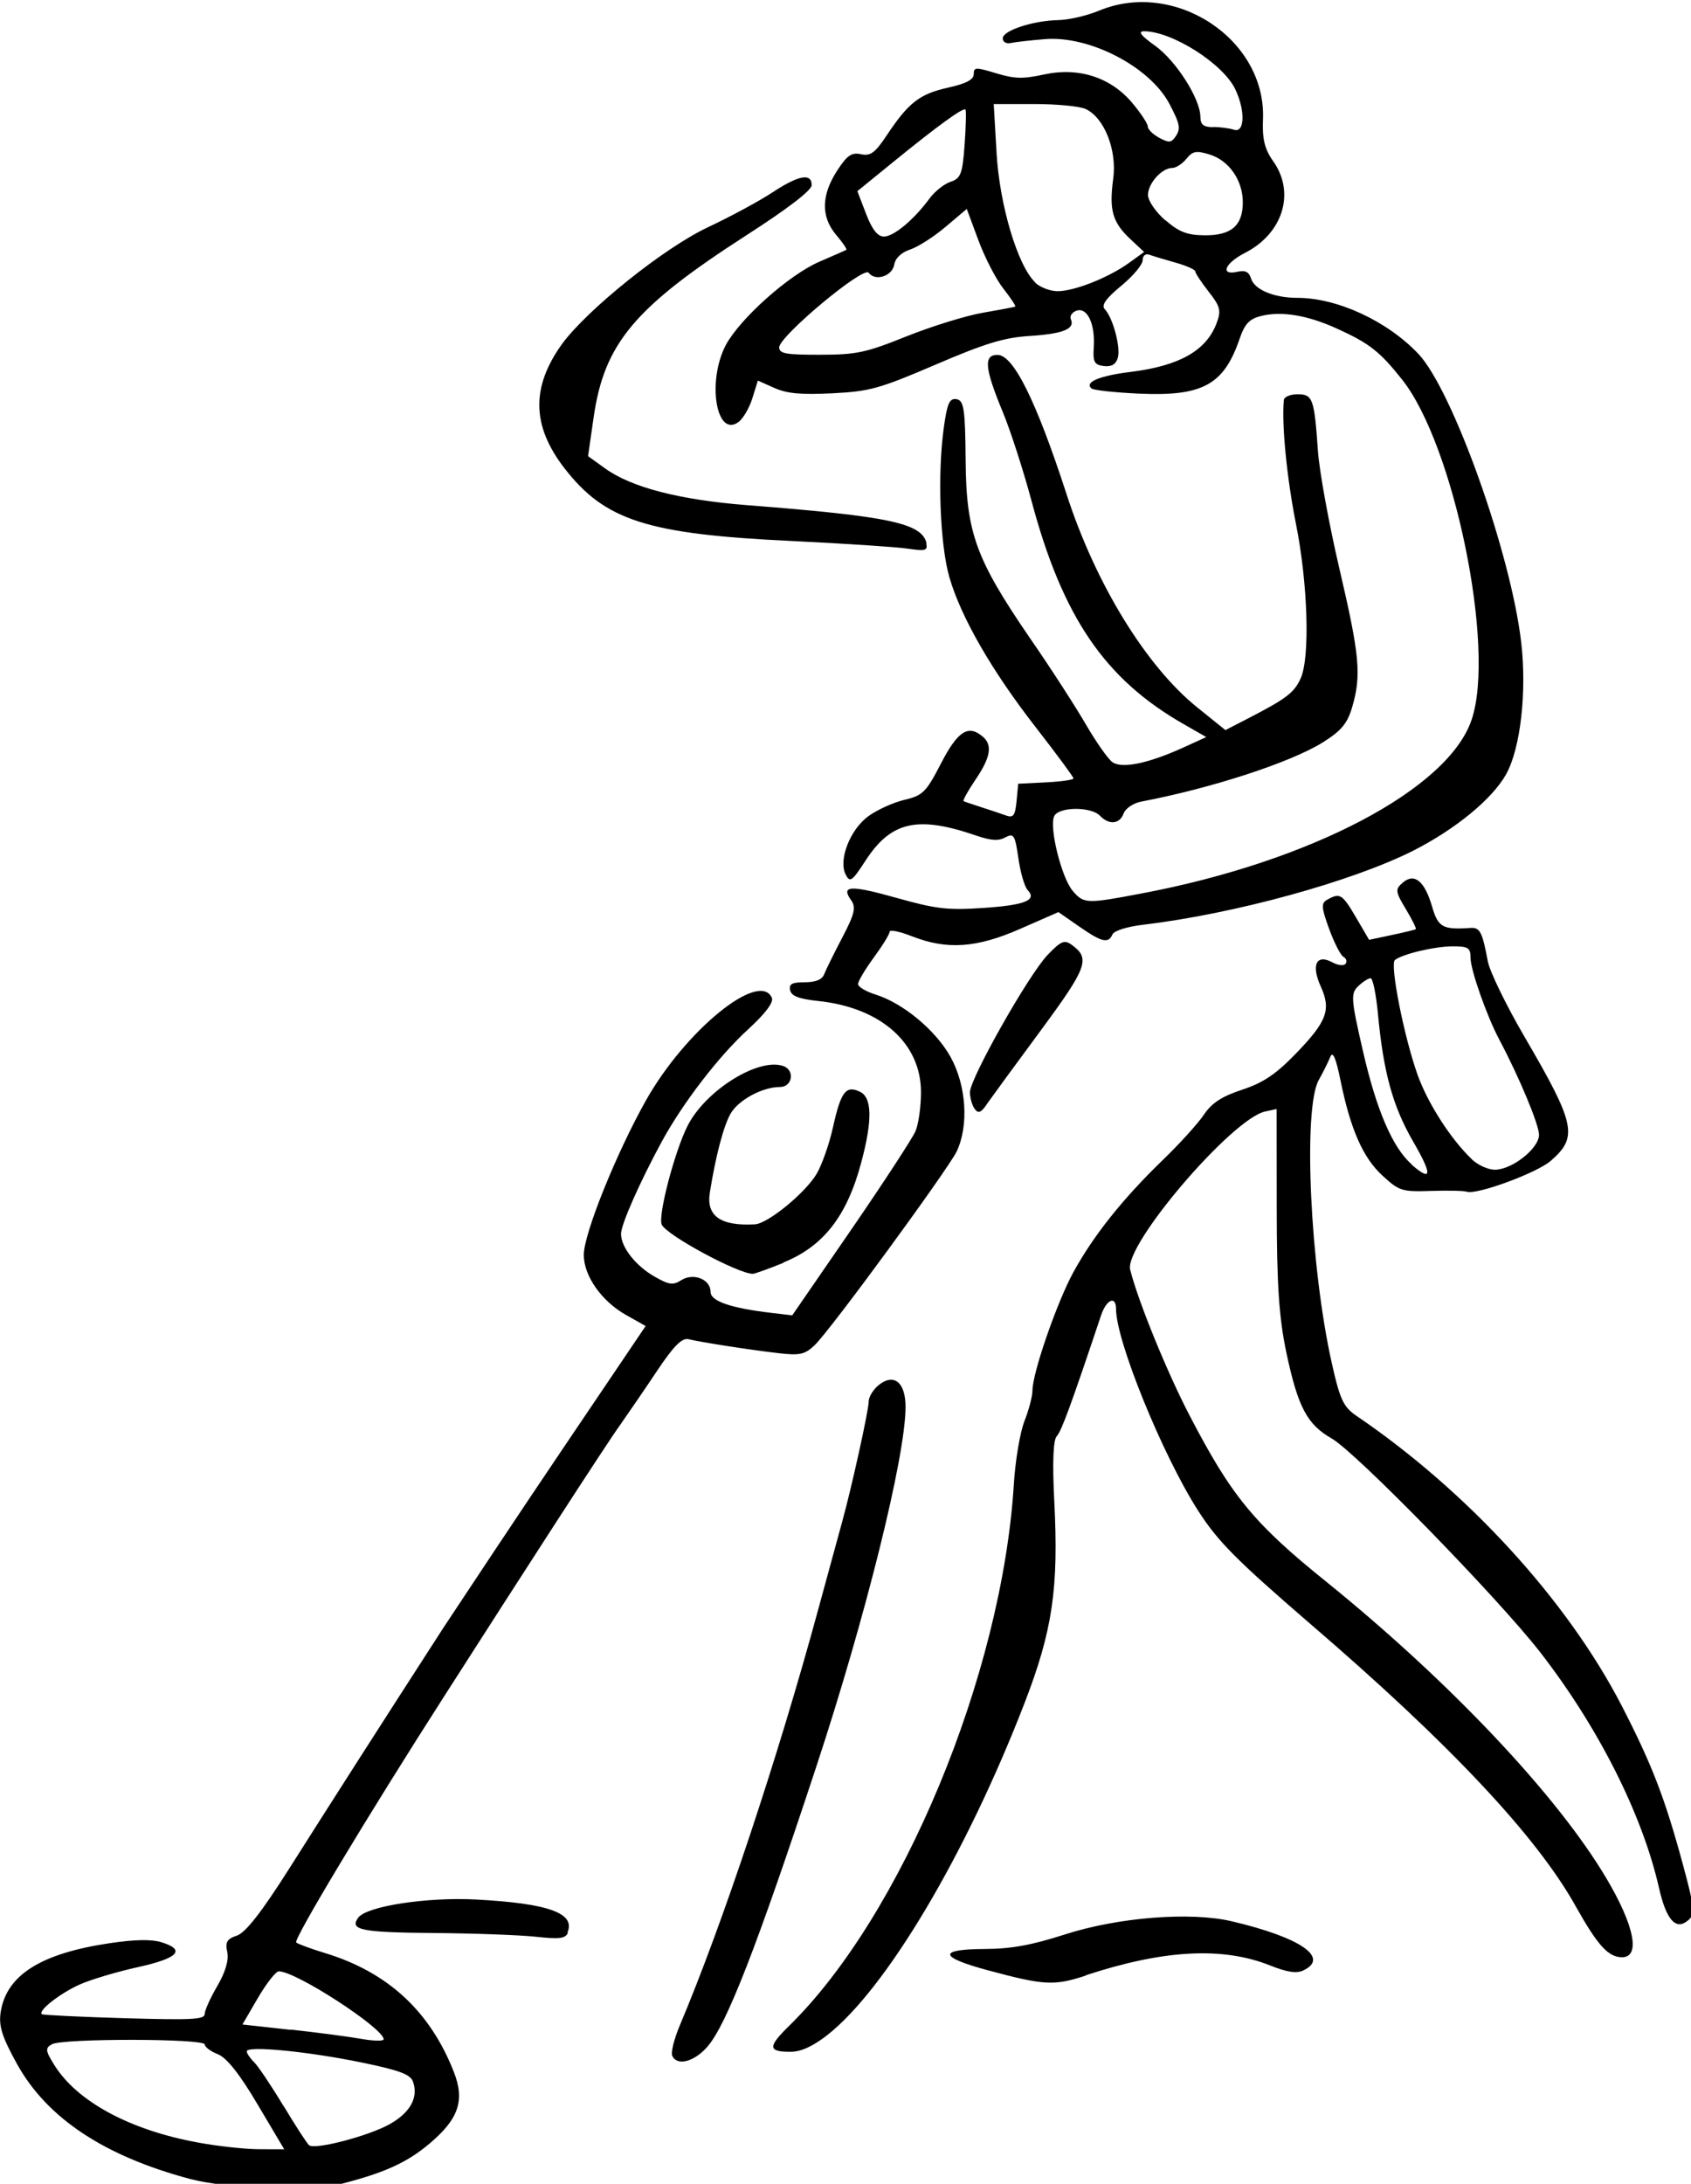 <?xml version="1.0" encoding="UTF-8"?>
<svg width="371" height="479" viewBox="0 0 321 479" version="1.1" xmlns="http://www.w3.org/2000/svg" preserveAspectRatio="none">
 <path style="fill-opacity:1;" d="m64.8 479c8.25-2.45 12.5-4.68 16.8-8.89 5.47-5.35 6.66-9.41 4.57-15.6-4.5-13.3-12.5-21.9-24.4-26.1-2.71-0.954-5.2-2.01-5.54-2.35-0.592-0.592 13.5-27.7 28.2-54.2 14.9-26.9 30.7-55.2 33.4-59.5 1.51-2.48 4.65-7.78 6.97-11.8 3.12-5.38 4.67-7.17 5.91-6.82 2.4 0.681 11.9 2.38 17.2 3.08 3.89 0.511 4.85 0.267 6.66-1.68 2.97-3.2 25.1-38.2 27-42.5 2.39-5.71 1.88-14.6-1.17-20.9-2.86-5.85-8.98-11.7-14.2-13.6-1.83-0.66-3.32-1.7-3.32-2.3s1.35-3.23 3-5.83 3-5.14 3-5.65 1.91-0.048 4.25 1.01c6.65 3.02 12.3 2.56 20.6-1.67l7.19-3.64 3.91 3.14c4.33 3.48 5.55 3.82 6.35 1.75 0.308-0.804 2.78-1.7 5.82-2.12 17.3-2.37 39.6-9.46 51.2-16.2 8.11-4.75 15.1-11.4 17.7-16.8 2.73-5.64 3.97-18.1 2.86-29-1.99-19.6-13-55.2-19.5-63.2-5.92-7.22-15.4-12.3-23-12.3-4.44 0-8.13-1.79-8.78-4.25-0.379-1.45-1.1-1.86-2.58-1.47-3.37 0.882-2.42-1.86 1.43-4.14 7.22-4.26 9.6-13.2 5.36-20.1-1.63-2.66-2.1-4.88-1.94-9.24 0.609-17.5-16.7-30.7-31.1-23.8-2.28 1.1-5.74 2.03-7.7 2.08-4.82 0.103-10.6 2.28-10.6 4.01 0 0.776 0.675 1.24 1.5 1.02 0.825-0.214 3.77-0.599 6.54-0.856 8.48-0.787 19.9 6.08 23.6 14.2 2.09 4.6 2.21 5.52 1.01 7.41-0.71 1.12-1.2 1.12-2.98 0.009-1.17-0.733-2.13-1.83-2.13-2.44s-1.32-2.93-2.93-5.15c-4.11-5.67-10.2-7.93-16.8-6.27-3.99 1-5.55 0.958-9.07-0.273-3.91-1.37-4.25-1.35-4.25 0.207 0 1.19-1.45 2.07-4.88 2.95-5.38 1.38-7.49 3.27-11.6 10.4-2.24 3.91-3.12 4.65-4.92 4.2-1.78-0.446-2.63 0.229-4.51 3.57-3.04 5.42-3.12 10.1-0.224 14.1 1.26 1.7 2.13 3.19 1.95 3.31s-2.47 1.28-5.08 2.58c-5.83 2.9-15.1 12.5-17.8 18.3-3.59 7.92-1.83 20.4 2.39 16.9 0.881-0.731 2.07-3.08 2.65-5.22l1.05-3.89 3.14 1.62c2.39 1.23 5.01 1.51 11 1.17 7.08-0.41 8.92-1 19.6-6.29 9.36-4.65 13-5.93 17.8-6.28 6.38-0.472 8.69-1.54 7.88-3.65-0.274-0.714 0.217-1.57 1.09-1.91 2.04-0.783 3.55 2.97 3.25 8.09-0.186 3.15 0.12 3.81 1.9 4.06 1.45 0.208 2.29-0.35 2.66-1.77 0.595-2.27-0.913-8.82-2.47-10.7-0.697-0.856 0.206-2.34 3.1-5.1 2.25-2.14 4.09-4.67 4.09-5.63 0-1 0.531-1.52 1.25-1.22 0.688 0.285 2.94 1.07 5 1.74s3.75 1.54 3.75 1.93 1.14 2.39 2.54 4.45c2.22 3.27 2.41 4.16 1.47 6.99-1.97 5.96-7.07 9.28-16.3 10.6-5.92 0.837-8.8 2.25-7.42 3.63 0.383 0.383 4.44 0.893 9.01 1.13 12.1 0.633 16.1-1.92 19.1-12 0.985-3.34 1.86-4.4 4.15-5.05 3.86-1.09 8.79-0.135 14.3 2.77 6.16 3.22 8.19 5.05 12.4 11.2 9.85 14.3 17.8 58.9 13.2 74.6-4.41 15.2-30.5 31.1-62.6 38.1-10.5 2.31-11 2.29-13.1-0.518-2.12-2.8-4.52-13.9-3.55-16.4 0.803-2.09 6.98-2.18 8.69-0.122 1.74 2.09 3.75 1.87 4.5-0.498 0.349-1.1 1.84-2.26 3.32-2.59 13.4-2.95 28.4-8.6 34.5-13 3.51-2.54 4.66-4.15 5.57-7.75 1.77-7.01 1.42-11.3-2.44-30.4-1.97-9.74-3.79-21.3-4.06-25.7-0.699-11.6-0.981-12.5-3.88-12.5-1.36 0-2.53 0.562-2.59 1.25-0.455 5.13 0.562 17.2 2.3 27.2 2.27 13.2 2.69 29.3 0.874 33.9-1.22 3.1-2.73 4.43-9.87 8.69l-4.4 2.62-5.37-5c-9.67-9-19.3-27.1-24.8-46.8-5.83-20.7-10.1-30.5-13.1-30.5-2.67 0-2.44 2.91 0.995 12.5 1.48 4.12 3.93 12.9 5.46 19.5 5.9 25.5 13.9 39.1 28.9 49l4.28 2.83-4.33 2.28c-6.69 3.52-11.7 4.71-13.5 3.21-0.829-0.688-3.1-4.43-5.05-8.31s-6.7-12.4-10.6-18.9c-10.3-17.4-12.1-23.1-12.2-39.1-0.086-11.2-0.327-13-1.74-13.3-1.33-0.256-1.79 0.97-2.43 6.49-1.2 10.2-0.686 25.5 1.09 32.6 2.23 8.83 8.05 20.5 16.4 32.9 3.94 5.85 7.16 10.9 7.16 11.2s-2.36 0.697-5.25 0.863l-5.25 0.302-0.315 3.83c-0.259 3.15-0.616 3.71-2 3.13-0.927-0.388-3.03-1.2-4.68-1.81s-3.17-1.21-3.37-1.33c-0.204-0.124 0.808-2.24 2.25-4.7 2.87-4.89 3.27-7.57 1.42-9.42-2.76-2.76-4.77-1.29-7.94 5.8-2.84 6.36-3.48 7.09-6.95 8.03-2.1 0.566-5.18 2.18-6.85 3.58-3.48 2.93-5.73 9.59-4.32 12.8 0.819 1.84 1.2 1.53 3.78-3.06 4.82-8.57 9.83-9.9 20.9-5.52 2.92 1.16 4.31 1.27 5.64 0.439 1.58-0.989 1.84-0.521 2.47 4.59 0.387 3.13 1.18 6.27 1.77 6.98 1.83 2.22-0.567 3.31-8.63 3.92-6.61 0.5-8.79 0.202-16.2-2.2-8.83-2.87-10.7-2.77-8.7 0.475 0.976 1.56 0.68 3.01-1.67 8.2-1.57 3.47-3.12 7.09-3.44 8.06-0.389 1.17-1.62 1.75-3.69 1.75-2.42 0-3.03 0.387-2.77 1.75 0.247 1.28 1.67 1.91 5.34 2.36 11.9 1.45 19.5 9.26 19.5 20 0 3.16-0.467 7.01-1.04 8.55-0.571 1.55-6.08 11.3-12.2 21.6l-11.2 18.8-4-0.547c-7.73-1.06-11.5-2.57-11.5-4.6 0-2.76-3.25-4.26-5.56-2.57-1.58 1.15-2.29 1.04-5.06-0.773-3.59-2.36-6.38-6.45-6.38-9.38 0-2.08 3.58-11.4 7.76-20.3 4-8.45 10.8-18.7 16.4-24.6 3.22-3.41 4.85-5.9 4.47-6.88-2.34-6.09-16.4 7.13-23.9 22.5-5.55 11.4-11.8 29.2-11.8 33.9 0 4.58 3.36 10.1 7.92 13.1l3.82 2.49-15.6 26.7c-8.59 14.7-18.8 32.5-22.8 39.5-11.9 21.3-21.2 38.1-29.2 52.7-5.32 9.7-8.31 14.1-9.97 14.8-1.91 0.725-2.27 1.43-1.85 3.61 0.33 1.73-0.353 4.42-1.89 7.45-1.32 2.61-2.4 5.38-2.4 6.16 0 1.19-2.5 1.33-15.2 0.903-8.39-0.284-15.4-0.68-15.7-0.88-0.823-0.728 3.51-4.64 7.26-6.55 2.12-1.08 7.07-2.78 11-3.78 7.65-1.94 9.14-3.8 4.38-5.47-1.87-0.659-5.03-0.586-9.76 0.224-13.1 2.25-19.6 7-20.7 15.1-0.409 3.05 0.236 5.42 3.1 11.4 5.7 11.9 16.6 20.2 32.8 25.2 7.25 2.22 23.1 2.83 28.8 1.12zm-11-17.1c-2.29-4.4-4.79-8.71-5.56-9.58s-1.4-1.94-1.4-2.39c0-1.27 11.6 0.027 21.7 2.43 7.22 1.71 9.34 2.62 9.84 4.18 1.09 3.44-0.444 6.76-4.31 9.31-3.98 2.63-14.3 5.75-15.4 4.68-0.381-0.354-2.56-4.24-4.85-8.64zm-16.3 8.02c-12.9-2.73-22.9-9-27.2-17-1.69-3.13-1.74-3.71-0.435-4.54 2.08-1.31 29-1.27 29 0.044 0 0.562 1.12 1.53 2.49 2.15 1.68 0.765 4.13 4.33 7.54 11l5.06 9.85-4.79-0.017c-2.64-0.01-7.87-0.669-11.6-1.47zm17.7-24.7-9.18-1.17 2.94-5.83c1.62-3.2 3.4-5.83 3.97-5.83 3.28 0 19.9 12.5 19.9 14.9 0 0.432-1.91 0.393-4.25-0.087-2.34-0.48-8.38-1.4-13.4-2.04zm92.7-369c0-2.46 16-17.9 17-16.4 1.21 1.96 4.49 0.759 4.85-1.78 0.199-1.4 1.37-2.69 3-3.3 1.47-0.552 4.5-2.78 6.72-4.96l4.05-3.95 2.22 6.91c1.22 3.8 3.36 8.58 4.75 10.6 1.39 2.05 2.39 3.8 2.23 3.91-0.165 0.101-2.93 0.709-6.15 1.35s-9.74 2.98-14.5 5.18c-7.73 3.59-9.47 4.02-16.4 4.03-6.54 0.012-7.75-0.244-7.75-1.64zm48.6-14.3c-3.33-3.68-6.74-16.9-7.32-28.3l-0.54-10.8h7.71c4.24 0 8.62 0.488 9.74 1.09 3.53 1.89 5.97 8.99 5.23 15.3-0.805 6.85-0.148 9.54 3.22 13.2l2.65 2.86-2.88 2.4c-3.87 3.22-10.3 6.17-13.5 6.2-1.43 0.012-3.38-0.841-4.33-1.9zm24.7-13.6c-1.8-1.8-3.28-4.3-3.28-5.55 0-2.54 2.63-5.93 4.6-5.93 0.709 0 1.92-0.901 2.69-2 1.19-1.7 1.84-1.85 4.36-0.971 3.72 1.3 6.35 5.67 6.35 10.5 0 5.14-2.2 7.31-7.32 7.24-3.28-0.045-4.79-0.724-7.4-3.34zm-56.8-1.43-1.65-4.96 6.82-6.41c8.4-7.91 13.3-12 13.7-11.5 0.162 0.206 0.09 3.67-0.159 7.69-0.397 6.41-0.727 7.42-2.66 8.16-1.21 0.462-3.02 2.12-4.01 3.68-2.93 4.62-6.79 8.34-8.65 8.34-1.19 0-2.25-1.56-3.38-4.96zm65.9-19c-1.84 0-2.42-0.54-2.43-2.25-0.017-3.96-4.61-12.3-8.59-15.6-2.72-2.24-3.34-3.18-2.1-3.18 5.3 0 15 7.11 17.3 12.7 1.94 4.65 1.81 9.69-0.231 8.9-0.87-0.334-2.67-0.607-4-0.607zm-96 421c3.59-4.71 9.42-22 20.6-61.2 9.32-32.6 17-68.2 17-79.1 4e-3 -5.34-2.16-7.44-5.02-4.86-1.09 0.986-1.98 2.65-1.98 3.7 0 1.94-3.27 19-5.02 26.3-0.533 2.2-2.56 10.8-4.49 19-7.78 33.1-18.3 69.5-26.3 91.4-1.1 2.99-1.76 6.02-1.49 6.75 0.898 2.34 4.12 1.41 6.67-1.93zm22.7-2.48c11.2-10.1 26.4-39.7 37.5-72.9 5.31-15.9 6.48-25.1 5.63-44.3-0.373-8.38-0.206-13.4 0.473-14.2 0.891-1.09 2.76-7 8.41-26.5 1.01-3.5 2.84-4.41 2.84-1.41 0 6.98 8.77 31.9 15.5 44.1 3.82 6.91 7.27 10.9 21.3 24.9 26.5 26.3 43.1 46.7 50.5 62.1 4.15 8.54 6.16 11.1 8.76 11.1 3.54 0 2.35-6.95-2.97-17.3-9.33-18.2-29.7-43.1-53-64.9-14-13-18.2-19-26.2-36.8-4.16-9.25-9.68-24.8-11.2-31.8-1.21-5.39 19.3-33.1 25.6-34.7l2.2-0.552 0.017 21.8c0.013 16.8 0.437 24.1 1.86 31.8 2.18 11.8 3.9 15.6 8.62 18.7 4.67 3.13 31.4 34.8 39.5 46.8 11 16.4 19.4 35.5 22.6 51.8 1.38 7.04 3.22 9.36 5.55 7.02 1.32-1.32 1.2-2.73-1.07-12.4-3.41-14.5-5.85-21.8-11.6-34.7-10.4-23.2-29.3-47-50.3-63.5-2.49-1.95-3.16-3.58-4.69-11.5-4.14-21.3-5.52-56-2.48-62.2 0.812-1.67 1.79-3.93 2.17-5.03 0.483-1.4 1.07 0.157 1.95 5.16 1.89 10.7 4.28 17 8 20.9 3.15 3.34 3.67 3.53 9.16 3.32 3.2-0.122 6.27-0.045 6.82 0.172 1.87 0.738 13.2-4.08 15.9-6.74 5.26-5.26 4.76-8.02-4.98-27.3-3.47-6.88-6.59-14.3-6.94-16.5-1.04-6.44-1.49-7.46-3.28-7.32-5.28 0.425-6.15-0.126-7.29-4.65-1.42-5.66-3.37-7.49-5.59-5.27-1.45 1.45-1.4 1.95 0.597 5.78 1.2 2.31 2.05 4.3 1.89 4.42-0.163 0.127-2.22 0.703-4.58 1.28l-4.28 1.05-2.48-4.9c-2.6-5.13-3.04-5.45-5.4-3.95-1.26 0.797-1.22 1.65 0.29 6.45 0.959 3.04 2.18 5.8 2.72 6.13 0.537 0.332 0.723 1.01 0.413 1.51-0.32 0.518-1.42 0.38-2.55-0.319-3.01-1.87-4.02 0.607-2.17 5.31 2 5.1 1.19 7.66-4.71 14.7-3.8 4.55-6.2 6.41-10.2 7.94-3.89 1.48-5.78 2.91-7.29 5.51-1.12 1.93-4.7 6.49-7.95 10.1-7.48 8.38-13 16.4-16.8 24.4-3.1 6.54-7.78 22.1-7.78 26 0 1.22-0.682 4.23-1.52 6.69-0.834 2.46-1.74 8.66-2.01 13.8-2.23 41.8-21.3 94.8-42.8 119-3.93 4.46-3.85 5.53 0.402 5.53 1.99 0 4.27-1.21 7.06-3.73zm111-191c-3.61-3.61-6.71-11.9-9.28-24.9-2.27-11.4-2.34-12.6-0.892-14.2 0.873-0.964 1.93-1.75 2.35-1.75s1.04 3.49 1.39 7.75c1.04 12.9 2.81 20.3 6.65 28 3.7 7.36 3.63 9.02-0.213 5.18zm11.4-1.15c-3.9-4.24-8.35-12.2-10.3-18.5-2.58-8.36-5.31-24.3-4.3-25.2 1.49-1.33 7.58-2.99 11-2.99 2.92 0 3.35 0.326 3.35 2.53 0 2.64 3.09 12.8 5.49 18 3.77 8.21 7.51 18.6 7.51 20.8 0 3-5.12 7.67-8.4 7.67-1.24 0-3.18-1.01-4.32-2.25zm-73.3 179c14.8-5.62 26-6.31 35-2.16 3.19 1.47 4.99 1.79 6.25 1.12 5.17-2.77-0.419-7.25-13.5-10.8-7.81-2.14-21.6-0.894-31.7 2.88-6.36 2.36-10.2 3.16-15.2 3.19-8.95 0.045-8.76 1.76 0.518 4.65 10.8 3.36 12.6 3.47 18.7 1.16zm-98.4-9.34c1.64-4.27-3.52-6.43-17.3-7.28-9.38-0.573-20.8 1.46-22.4 3.98-1.7 2.7 0.55 3.23 14.2 3.36 7.69 0.073 16.5 0.443 19.5 0.822 4.52 0.565 5.62 0.405 6.12-0.883zm41-147c7.6-3.54 12.1-10.2 14.8-22 2.16-9.31 2.05-14.3-0.335-15.5-2.61-1.4-3.56 0.083-5.06 7.92-0.681 3.56-2.06 8.09-3.07 10.1-2.16 4.23-9.23 10.9-11.7 11.1-6.53 0.43-9.3-1.81-8.59-6.95 1.1-8.03 2.64-14.8 3.98-17.4 1.52-2.97 6.05-5.77 9.32-5.77 2.42 0 2.9-3.74 0.591-4.62-4.74-1.82-14.7 5.38-18.1 13.1-2.46 5.57-5.68 19.8-4.92 21.7 0.89 2.32 14.5 10.8 17.3 10.8 0.349-5e-3 2.94-1.08 5.75-2.39zm38.6-34.7c0.796-1.31 5.38-8.56 10.2-16.1 8.94-14 9.53-15.9 5.92-18.9-1.37-1.13-2-0.829-4.5 2.16-3.64 4.35-14.8 27.2-14.8 30.2 8e-3 1.24 0.409 2.87 0.891 3.63 0.692 1.09 1.18 0.884 2.32-1zm-11.4-123c-0.86-4.47-6.94-5.97-34-8.41-12.9-1.16-22.1-3.91-27.1-8.12l-3.17-2.64 1.05-8.44c2.02-16.3 7.77-24.2 29-40 7.88-5.86 12.4-9.86 12.4-11 0-2.72-2.48-2.19-7.44 1.59-2.45 1.87-7.97 5.32-12.3 7.67-8.41 4.6-22.8 18-27.6 25.5-5.94 9.5-5.82 18 0.385 27.3 7.7 11.5 15.7 14.5 43.3 16 9.95 0.557 19.8 1.31 21.9 1.67 3.38 0.576 3.81 0.431 3.5-1.19z"/>
</svg>
